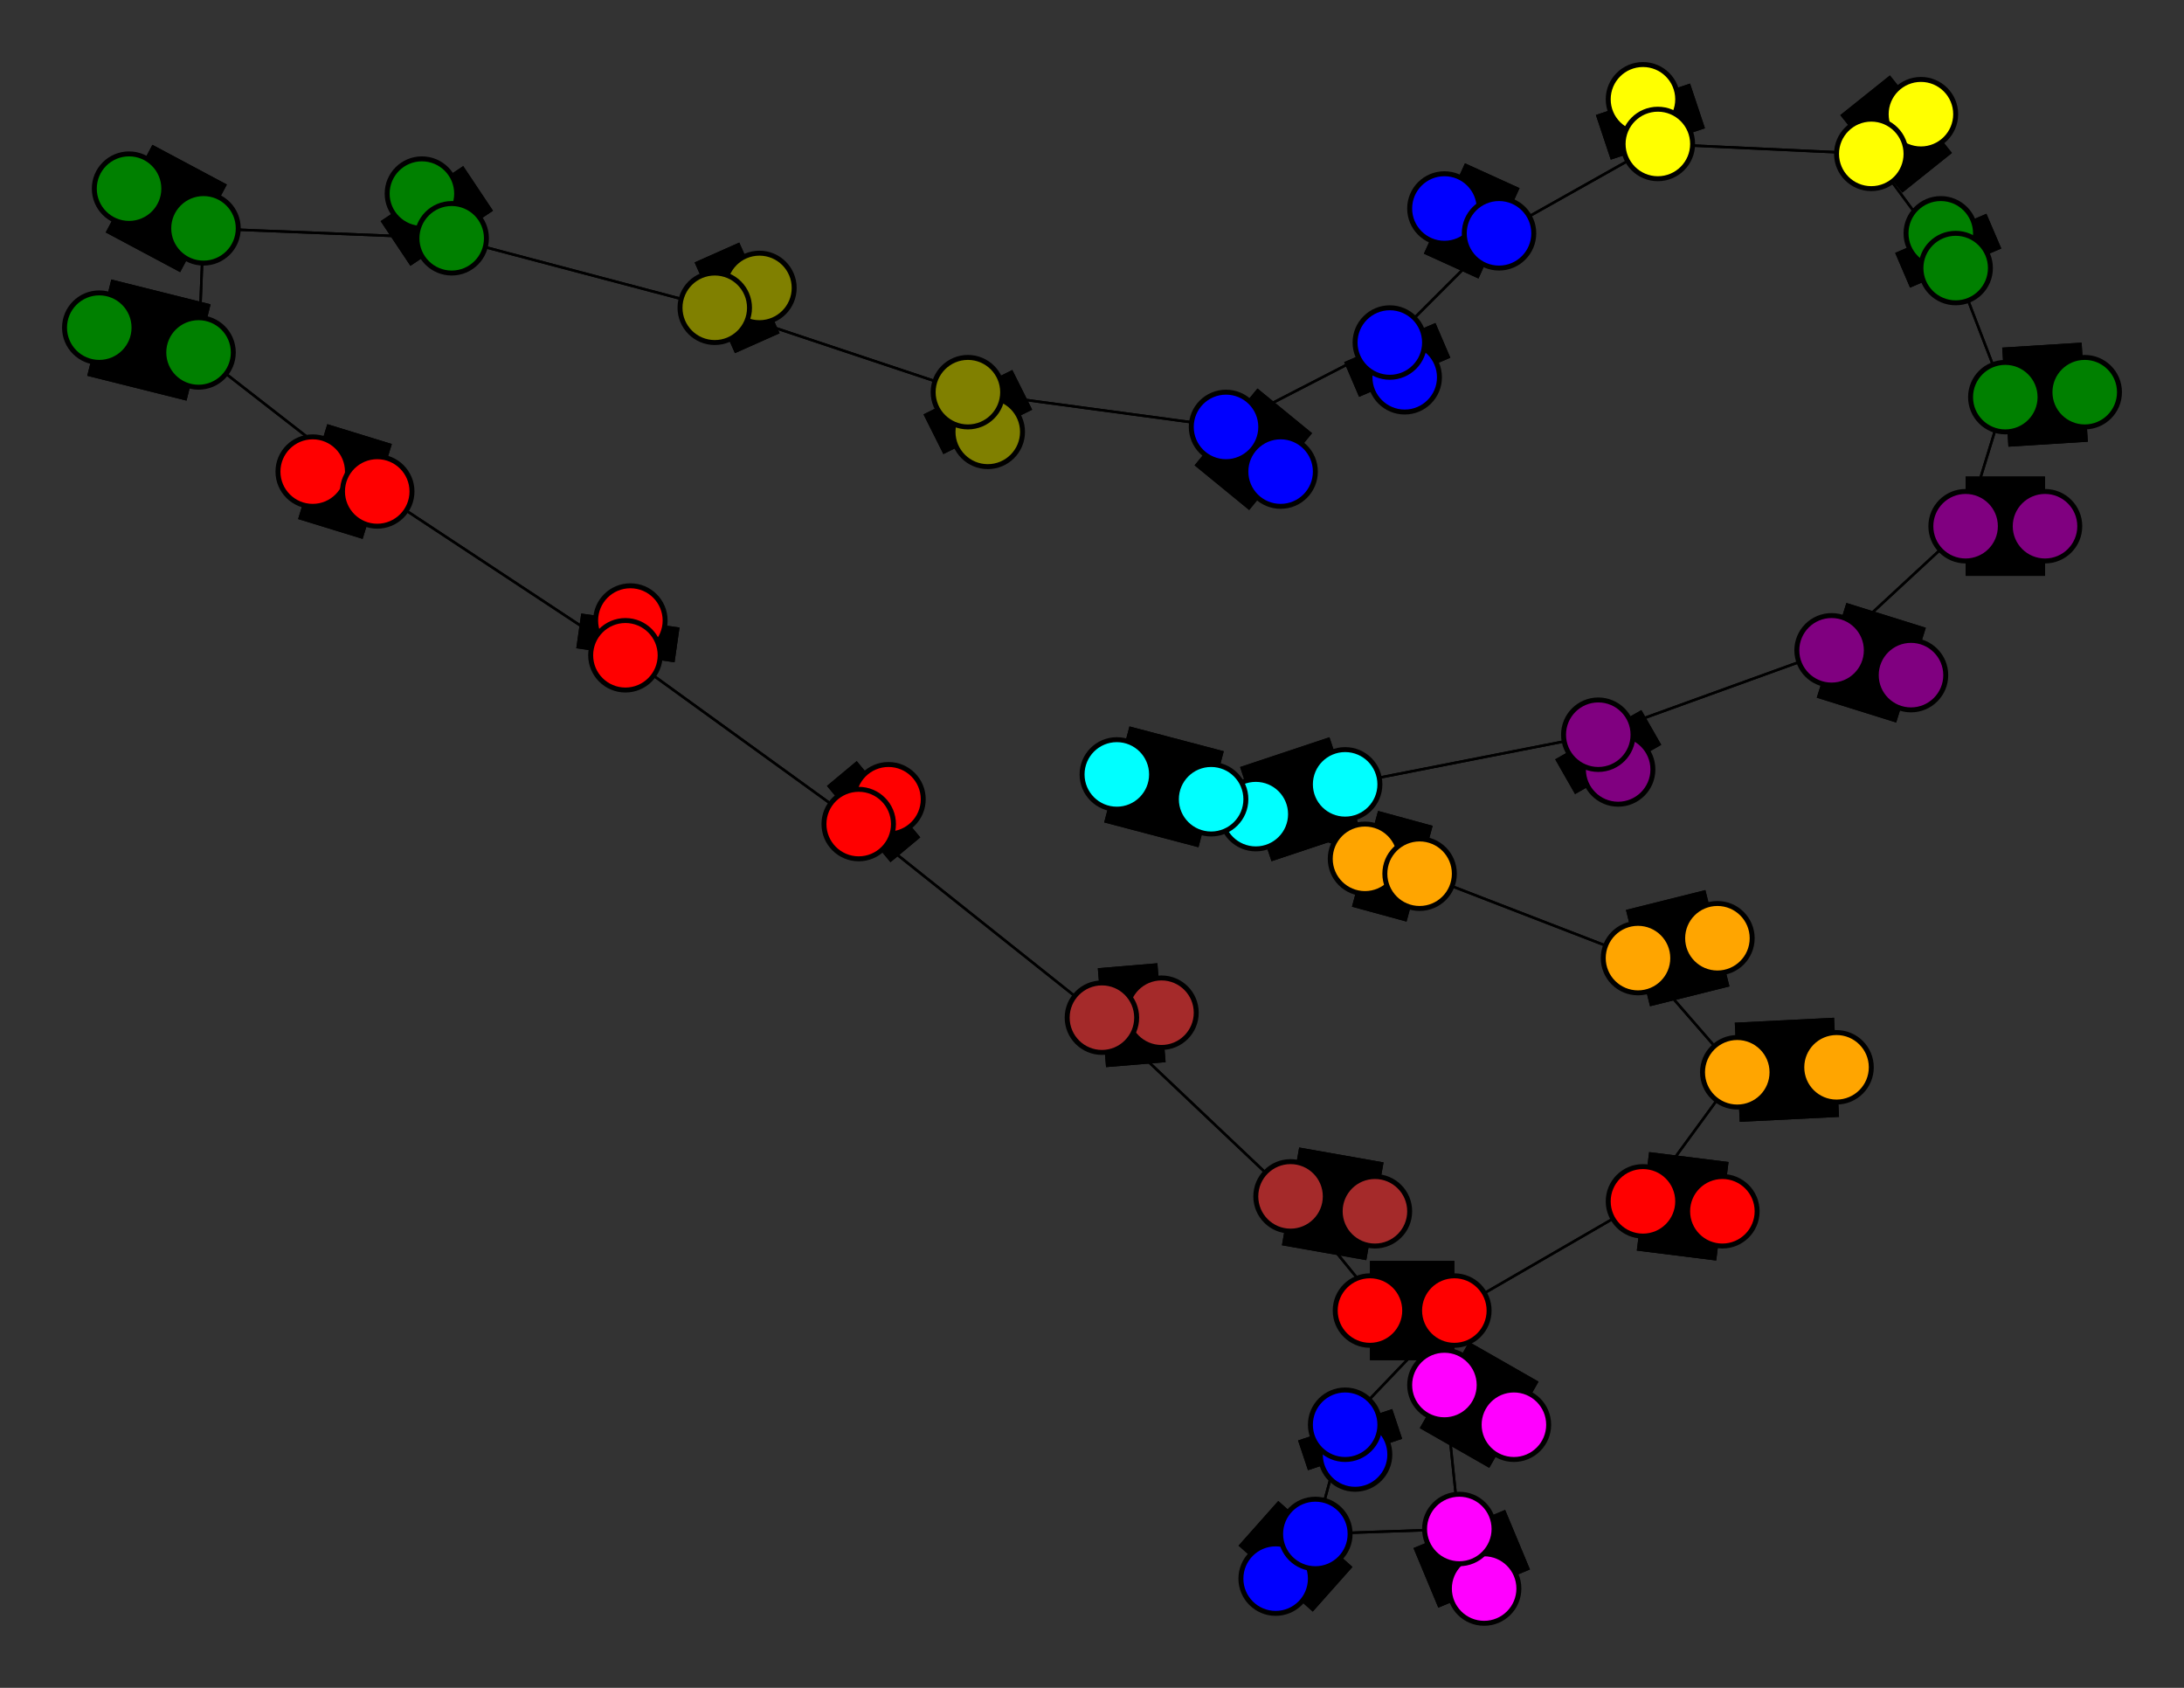 <svg width="440" height="340" xmlns="http://www.w3.org/2000/svg">
<rect width="100%" height="100%" fill="#333333" stroke="none"/>
<path stroke-width="20.0" stroke="black" d="M 387 23 377 31"/>
<path stroke-width="0.5" stroke="black" d="M 247 86 195 79"/>
<path stroke-width="0.5" stroke="black" d="M 247 86 280 69"/>
<path stroke-width="20.0" stroke="black" d="M 258 95 247 86"/>
<path stroke-width="20.0" stroke="black" d="M 91 48 85 39"/>
<path stroke-width="0.5" stroke="black" d="M 91 48 144 62"/>
<path stroke-width="0.5" stroke="black" d="M 91 48 41 46"/>
<path stroke-width="20.0" stroke="black" d="M 85 39 91 48"/>
<path stroke-width="0.5" stroke="black" d="M 271 287 293 264"/>
<path stroke-width="20.0" stroke="black" d="M 271 287 273 293"/>
<path stroke-width="0.5" stroke="black" d="M 271 287 265 309"/>
<path stroke-width="20.0" stroke="black" d="M 273 293 271 287"/>
<path stroke-width="0.5" stroke="black" d="M 265 309 271 287"/>
<path stroke-width="20.0" stroke="black" d="M 265 309 257 318"/>
<path stroke-width="0.5" stroke="black" d="M 265 309 294 308"/>
<path stroke-width="20.0" stroke="black" d="M 257 318 265 309"/>
<path stroke-width="20.0" stroke="black" d="M 222 205 234 204"/>
<path stroke-width="0.5" stroke="black" d="M 222 205 173 166"/>
<path stroke-width="0.5" stroke="black" d="M 222 205 260 241"/>
<path stroke-width="20.0" stroke="black" d="M 234 204 222 205"/>
<path stroke-width="0.5" stroke="black" d="M 244 161 286 176"/>
<path stroke-width="20.0" stroke="black" d="M 244 161 225 156"/>
<path stroke-width="0.5" stroke="black" d="M 244 161 271 158"/>
<path stroke-width="20.0" stroke="black" d="M 225 156 244 161"/>
<path stroke-width="0.5" stroke="black" d="M 271 158 322 148"/>
<path stroke-width="0.5" stroke="black" d="M 271 158 244 161"/>
<path stroke-width="20.0" stroke="black" d="M 271 158 253 164"/>
<path stroke-width="20.0" stroke="black" d="M 253 164 271 158"/>
<path stroke-width="20.0" stroke="black" d="M 247 86 258 95"/>
<path stroke-width="0.5" stroke="black" d="M 195 79 247 86"/>
<path stroke-width="20.0" stroke="black" d="M 347 244 331 242"/>
<path stroke-width="20.0" stroke="black" d="M 331 242 347 244"/>
<path stroke-width="0.5" stroke="black" d="M 396 106 369 131"/>
<path stroke-width="20.0" stroke="black" d="M 412 106 396 106"/>
<path stroke-width="0.5" stroke="black" d="M 404 80 396 106"/>
<path stroke-width="20.0" stroke="black" d="M 404 80 420 79"/>
<path stroke-width="0.5" stroke="black" d="M 404 80 394 54"/>
<path stroke-width="20.0" stroke="black" d="M 420 79 404 80"/>
<path stroke-width="20.0" stroke="black" d="M 286 176 275 173"/>
<path stroke-width="0.5" stroke="black" d="M 286 176 244 161"/>
<path stroke-width="0.5" stroke="black" d="M 286 176 330 193"/>
<path stroke-width="20.0" stroke="black" d="M 275 173 286 176"/>
<path stroke-width="0.5" stroke="black" d="M 394 54 404 80"/>
<path stroke-width="20.0" stroke="black" d="M 394 54 391 47"/>
<path stroke-width="0.5" stroke="black" d="M 394 54 377 31"/>
<path stroke-width="20.0" stroke="black" d="M 391 47 394 54"/>
<path stroke-width="20.0" stroke="black" d="M 293 264 276 264"/>
<path stroke-width="0.5" stroke="black" d="M 293 264 331 242"/>
<path stroke-width="0.5" stroke="black" d="M 293 264 271 287"/>
<path stroke-width="20.0" stroke="black" d="M 276 264 293 264"/>
<path stroke-width="20.0" stroke="black" d="M 322 148 326 155"/>
<path stroke-width="0.5" stroke="black" d="M 322 148 369 131"/>
<path stroke-width="0.5" stroke="black" d="M 322 148 271 158"/>
<path stroke-width="20.0" stroke="black" d="M 326 155 322 148"/>
<path stroke-width="0.5" stroke="black" d="M 369 131 396 106"/>
<path stroke-width="0.5" stroke="black" d="M 369 131 322 148"/>
<path stroke-width="20.0" stroke="black" d="M 369 131 385 136"/>
<path stroke-width="20.0" stroke="black" d="M 385 136 369 131"/>
<path stroke-width="0.5" stroke="black" d="M 331 242 293 264"/>
<path stroke-width="0.5" stroke="black" d="M 331 242 350 216"/>
<path stroke-width="20.0" stroke="black" d="M 195 79 199 87"/>
<path stroke-width="0.5" stroke="black" d="M 195 79 144 62"/>
<path stroke-width="20.0" stroke="black" d="M 199 87 195 79"/>
<path stroke-width="0.5" stroke="black" d="M 260 241 222 205"/>
<path stroke-width="20.0" stroke="black" d="M 260 241 277 244"/>
<path stroke-width="0.5" stroke="black" d="M 260 241 291 279"/>
<path stroke-width="20.0" stroke="black" d="M 277 244 260 241"/>
<path stroke-width="0.5" stroke="black" d="M 280 69 247 86"/>
<path stroke-width="20.0" stroke="black" d="M 280 69 283 76"/>
<path stroke-width="0.5" stroke="black" d="M 280 69 302 47"/>
<path stroke-width="20.0" stroke="black" d="M 283 76 280 69"/>
<path stroke-width="0.5" stroke="black" d="M 302 47 280 69"/>
<path stroke-width="20.0" stroke="black" d="M 302 47 291 42"/>
<path stroke-width="0.5" stroke="black" d="M 302 47 334 29"/>
<path stroke-width="20.0" stroke="black" d="M 291 42 302 47"/>
<path stroke-width="0.5" stroke="black" d="M 291 279 260 241"/>
<path stroke-width="20.0" stroke="black" d="M 291 279 305 287"/>
<path stroke-width="0.5" stroke="black" d="M 291 279 294 308"/>
<path stroke-width="20.0" stroke="black" d="M 305 287 291 279"/>
<path stroke-width="0.5" stroke="black" d="M 294 308 265 309"/>
<path stroke-width="0.5" stroke="black" d="M 294 308 291 279"/>
<path stroke-width="20.0" stroke="black" d="M 294 308 299 320"/>
<path stroke-width="20.0" stroke="black" d="M 299 320 294 308"/>
<path stroke-width="0.5" stroke="black" d="M 334 29 302 47"/>
<path stroke-width="20.0" stroke="black" d="M 334 29 331 20"/>
<path stroke-width="0.5" stroke="black" d="M 334 29 377 31"/>
<path stroke-width="20.0" stroke="black" d="M 331 20 334 29"/>
<path stroke-width="0.5" stroke="black" d="M 377 31 394 54"/>
<path stroke-width="0.5" stroke="black" d="M 377 31 334 29"/>
<path stroke-width="20.0" stroke="black" d="M 377 31 387 23"/>
<path stroke-width="20.0" stroke="black" d="M 63 95 76 99"/>
<path stroke-width="20.0" stroke="black" d="M 76 99 63 95"/>
<path stroke-width="0.5" stroke="black" d="M 76 99 126 132"/>
<path stroke-width="0.5" stroke="black" d="M 76 99 40 71"/>
<path stroke-width="0.5" stroke="black" d="M 144 62 91 48"/>
<path stroke-width="0.5" stroke="black" d="M 144 62 195 79"/>
<path stroke-width="20.0" stroke="black" d="M 144 62 153 58"/>
<path stroke-width="20.0" stroke="black" d="M 153 58 144 62"/>
<path stroke-width="0.5" stroke="black" d="M 350 216 331 242"/>
<path stroke-width="20.0" stroke="black" d="M 350 216 370 215"/>
<path stroke-width="0.5" stroke="black" d="M 350 216 330 193"/>
<path stroke-width="20.0" stroke="black" d="M 370 215 350 216"/>
<path stroke-width="0.5" stroke="black" d="M 330 193 286 176"/>
<path stroke-width="0.5" stroke="black" d="M 330 193 350 216"/>
<path stroke-width="20.0" stroke="black" d="M 330 193 346 189"/>
<path stroke-width="20.0" stroke="black" d="M 346 189 330 193"/>
<path stroke-width="0.5" stroke="black" d="M 41 46 91 48"/>
<path stroke-width="0.5" stroke="black" d="M 396 106 404 80"/>
<path stroke-width="20.0" stroke="black" d="M 41 46 26 38"/>
<path stroke-width="20.0" stroke="black" d="M 26 38 41 46"/>
<path stroke-width="0.5" stroke="black" d="M 40 71 41 46"/>
<path stroke-width="20.0" stroke="black" d="M 40 71 20 66"/>
<path stroke-width="0.5" stroke="black" d="M 40 71 76 99"/>
<path stroke-width="20.0" stroke="black" d="M 20 66 40 71"/>
<path stroke-width="0.5" stroke="black" d="M 173 166 222 205"/>
<path stroke-width="20.0" stroke="black" d="M 173 166 179 161"/>
<path stroke-width="0.5" stroke="black" d="M 173 166 126 132"/>
<path stroke-width="20.0" stroke="black" d="M 179 161 173 166"/>
<path stroke-width="0.5" stroke="black" d="M 126 132 173 166"/>
<path stroke-width="20.0" stroke="black" d="M 126 132 127 125"/>
<path stroke-width="0.5" stroke="black" d="M 126 132 76 99"/>
<path stroke-width="20.0" stroke="black" d="M 127 125 126 132"/>
<path stroke-width="0.5" stroke="black" d="M 41 46 40 71"/>
<path stroke-width="20.0" stroke="black" d="M 396 106 412 106"/>
<circle cx="387" cy="23" r="7.0" style="fill:yellow;stroke:black;stroke-width:1.0"/>
<circle cx="377" cy="31" r="7.0" style="fill:yellow;stroke:black;stroke-width:1.0"/>
<circle cx="331" cy="20" r="7.0" style="fill:yellow;stroke:black;stroke-width:1.0"/>
<circle cx="334" cy="29" r="7.0" style="fill:yellow;stroke:black;stroke-width:1.0"/>
<circle cx="299" cy="320" r="7.0" style="fill:fuchsia;stroke:black;stroke-width:1.0"/>
<circle cx="294" cy="308" r="7.0" style="fill:fuchsia;stroke:black;stroke-width:1.0"/>
<circle cx="305" cy="287" r="7.0" style="fill:fuchsia;stroke:black;stroke-width:1.0"/>
<circle cx="291" cy="279" r="7.0" style="fill:fuchsia;stroke:black;stroke-width:1.0"/>
<circle cx="291" cy="42" r="7.0" style="fill:blue;stroke:black;stroke-width:1.0"/>
<circle cx="302" cy="47" r="7.0" style="fill:blue;stroke:black;stroke-width:1.0"/>
<circle cx="283" cy="76" r="7.0" style="fill:blue;stroke:black;stroke-width:1.0"/>
<circle cx="280" cy="69" r="7.0" style="fill:blue;stroke:black;stroke-width:1.0"/>
<circle cx="277" cy="244" r="7.0" style="fill:brown;stroke:black;stroke-width:1.0"/>
<circle cx="260" cy="241" r="7.0" style="fill:brown;stroke:black;stroke-width:1.0"/>
<circle cx="63" cy="95" r="7.0" style="fill:red;stroke:black;stroke-width:1.0"/>
<circle cx="76" cy="99" r="7.0" style="fill:red;stroke:black;stroke-width:1.0"/>
<circle cx="127" cy="125" r="7.0" style="fill:red;stroke:black;stroke-width:1.0"/>
<circle cx="126" cy="132" r="7.0" style="fill:red;stroke:black;stroke-width:1.0"/>
<circle cx="179" cy="161" r="7.0" style="fill:red;stroke:black;stroke-width:1.0"/>
<circle cx="173" cy="166" r="7.0" style="fill:red;stroke:black;stroke-width:1.0"/>
<circle cx="20" cy="66" r="7.0" style="fill:green;stroke:black;stroke-width:1.0"/>
<circle cx="40" cy="71" r="7.0" style="fill:green;stroke:black;stroke-width:1.0"/>
<circle cx="26" cy="38" r="7.0" style="fill:green;stroke:black;stroke-width:1.0"/>
<circle cx="41" cy="46" r="7.0" style="fill:green;stroke:black;stroke-width:1.0"/>
<circle cx="346" cy="189" r="7.0" style="fill:orange;stroke:black;stroke-width:1.0"/>
<circle cx="330" cy="193" r="7.0" style="fill:orange;stroke:black;stroke-width:1.0"/>
<circle cx="370" cy="215" r="7.0" style="fill:orange;stroke:black;stroke-width:1.0"/>
<circle cx="350" cy="216" r="7.0" style="fill:orange;stroke:black;stroke-width:1.0"/>
<circle cx="153" cy="58" r="7.0" style="fill:olive;stroke:black;stroke-width:1.0"/>
<circle cx="144" cy="62" r="7.0" style="fill:olive;stroke:black;stroke-width:1.0"/>
<circle cx="199" cy="87" r="7.0" style="fill:olive;stroke:black;stroke-width:1.0"/>
<circle cx="195" cy="79" r="7.0" style="fill:olive;stroke:black;stroke-width:1.0"/>
<circle cx="253" cy="164" r="7.0" style="fill:aqua;stroke:black;stroke-width:1.0"/>
<circle cx="271" cy="158" r="7.0" style="fill:aqua;stroke:black;stroke-width:1.0"/>
<circle cx="225" cy="156" r="7.0" style="fill:aqua;stroke:black;stroke-width:1.0"/>
<circle cx="244" cy="161" r="7.0" style="fill:aqua;stroke:black;stroke-width:1.0"/>
<circle cx="234" cy="204" r="7.0" style="fill:brown;stroke:black;stroke-width:1.0"/>
<circle cx="222" cy="205" r="7.0" style="fill:brown;stroke:black;stroke-width:1.0"/>
<circle cx="257" cy="318" r="7.0" style="fill:blue;stroke:black;stroke-width:1.0"/>
<circle cx="265" cy="309" r="7.0" style="fill:blue;stroke:black;stroke-width:1.0"/>
<circle cx="273" cy="293" r="7.0" style="fill:blue;stroke:black;stroke-width:1.0"/>
<circle cx="271" cy="287" r="7.0" style="fill:blue;stroke:black;stroke-width:1.0"/>
<circle cx="85" cy="39" r="7.0" style="fill:green;stroke:black;stroke-width:1.0"/>
<circle cx="91" cy="48" r="7.0" style="fill:green;stroke:black;stroke-width:1.0"/>
<circle cx="258" cy="95" r="7.0" style="fill:blue;stroke:black;stroke-width:1.0"/>
<circle cx="247" cy="86" r="7.0" style="fill:blue;stroke:black;stroke-width:1.0"/>
<circle cx="347" cy="244" r="7.0" style="fill:red;stroke:black;stroke-width:1.0"/>
<circle cx="331" cy="242" r="7.0" style="fill:red;stroke:black;stroke-width:1.0"/>
<circle cx="385" cy="136" r="7.0" style="fill:purple;stroke:black;stroke-width:1.0"/>
<circle cx="369" cy="131" r="7.0" style="fill:purple;stroke:black;stroke-width:1.0"/>
<circle cx="326" cy="155" r="7.0" style="fill:purple;stroke:black;stroke-width:1.0"/>
<circle cx="322" cy="148" r="7.0" style="fill:purple;stroke:black;stroke-width:1.0"/>
<circle cx="276" cy="264" r="7.0" style="fill:red;stroke:black;stroke-width:1.0"/>
<circle cx="293" cy="264" r="7.0" style="fill:red;stroke:black;stroke-width:1.0"/>
<circle cx="391" cy="47" r="7.0" style="fill:green;stroke:black;stroke-width:1.0"/>
<circle cx="394" cy="54" r="7.0" style="fill:green;stroke:black;stroke-width:1.0"/>
<circle cx="275" cy="173" r="7.0" style="fill:orange;stroke:black;stroke-width:1.0"/>
<circle cx="286" cy="176" r="7.0" style="fill:orange;stroke:black;stroke-width:1.0"/>
<circle cx="420" cy="79" r="7.0" style="fill:green;stroke:black;stroke-width:1.0"/>
<circle cx="404" cy="80" r="7.0" style="fill:green;stroke:black;stroke-width:1.0"/>
<circle cx="412" cy="106" r="7.0" style="fill:purple;stroke:black;stroke-width:1.0"/>
<circle cx="396" cy="106" r="7.0" style="fill:purple;stroke:black;stroke-width:1.0"/>
</svg>
